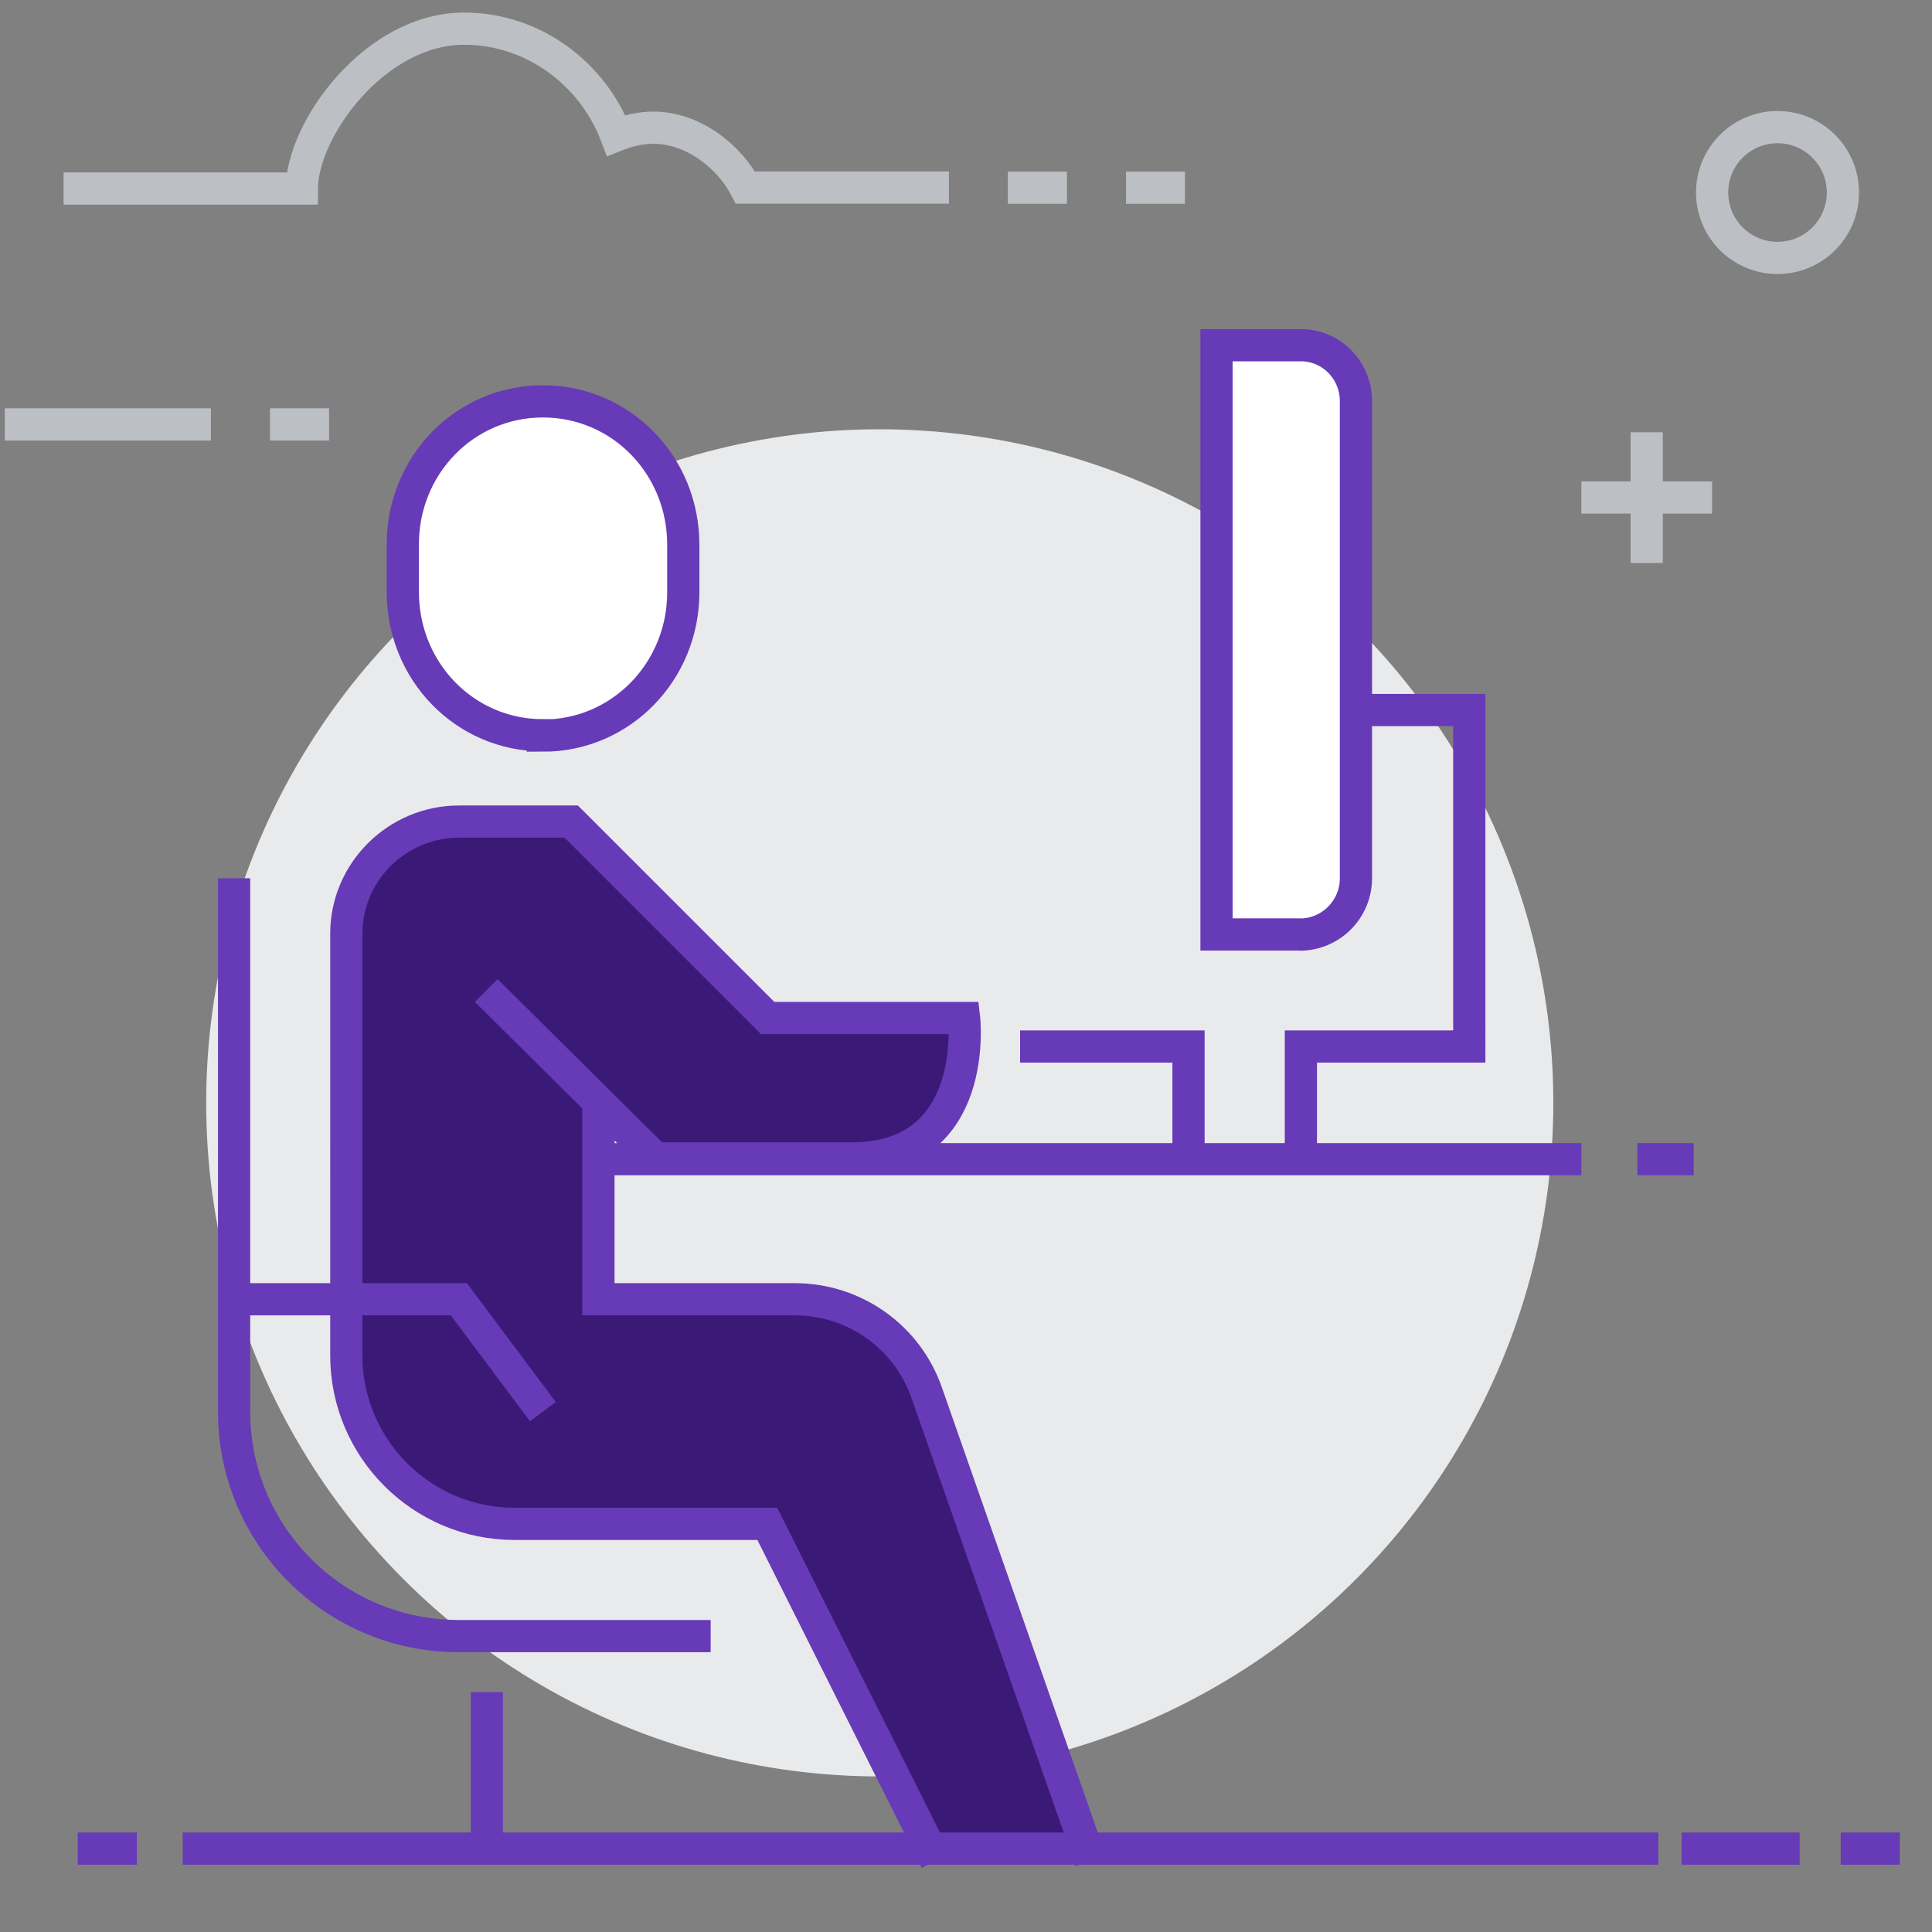 <svg xmlns="http://www.w3.org/2000/svg" width="120" height="120"><rect width="100%" height="100%" fill="#808080" stroke="none"/><circle cx="54.643" cy="68.5" r="41.837" fill="#E9EAEB"/><path fill="#3b1977" d="M57.64 86.54c-1.22-3.5-4.52-5.84-8.23-5.84H37.2V68.5l3.5 3.5s7.55 0 12.2 0c7.97 0 6.97-8.73 6.97-8.73h-12.2l-12.2-12.2H28.5c-3.86 0-6.98 3.12-6.98 6.97V84.2c0 5.76 4.68 10.45 10.46 10.45h15.7l10.45 20.92h9.67L57.64 86.54z"/><path fill="#fff" stroke="#673ab7" stroke-width="2" stroke-miterlimit="10" d="M33.72 45.67c-4.86 0-8.7-3.98-8.7-8.9V33.8c0-4.9 3.84-8.87 8.7-8.87 4.87 0 8.72 3.98 8.72 8.9v2.96c0 4.9-3.85 8.9-8.72 8.9z"/><path fill="none" stroke="#673ab7" stroke-width="2" stroke-miterlimit="10" d="M37.2 72h61.02m-34.86-7h10.46v7m6.98 0v-7h10.46V44.1h-8.73"/><path fill="#fff" stroke="#673ab7" stroke-width="2" stroke-miterlimit="10" d="M80.8 58.04h-5.24v-36.6h5.23c1.9 0 3.43 1.55 3.43 3.48v29.63c0 1.93-1.56 3.5-3.5 3.5z"/><path fill="none" stroke="#673ab7" stroke-width="2" stroke-miterlimit="10" d="M30.24 105.1v10.47m27.9 0L47.66 94.65h-15.7c-5.77 0-10.45-4.7-10.45-10.46V58c0-3.85 3.16-6.97 7-6.97h6.97l12.2 12.2h12.2s1 8.72-6.97 8.72c-4.67 0-12.2 0-12.2 0L30.2 61.52m6.97 6.98v12.2h12.2c3.7 0 7 2.34 8.2 5.84l10.17 29.03m-53.2-61.02v33.13c0 7.7 6.24 13.94 13.94 13.94h15.66M14.56 80.7H28.5l5.22 6.98M101.7 72h3.5m-93.85 42.82H103m1.45 0h7.33m2.55 0H118m-113.17 0H8.5"/><path fill="none" stroke="#BCC0C4" stroke-width="2" stroke-miterlimit="10" d="M102.28 26.85v8.12m4.06-4.07h-8.12"/><circle cx="110.405" cy="11.958" r="4.062" fill="none" stroke="#BCC0C4" stroke-width="2" stroke-miterlimit="10"/><path fill="none" stroke="#BCC0C4" stroke-width="2" stroke-miterlimit="10" d="M58.94 11.65H46.3c-.95-1.83-3.16-3.72-5.73-3.72-.82 0-1.6.2-2.3.48-1.44-3.8-5.12-6.63-9.44-6.63-5.56 0-10.07 6.27-10.08 9.93H3.95m9.15 14.65H.3m16.47 0h3.67m42.16-14.7h3.67m3.67 0h3.66"/></svg>